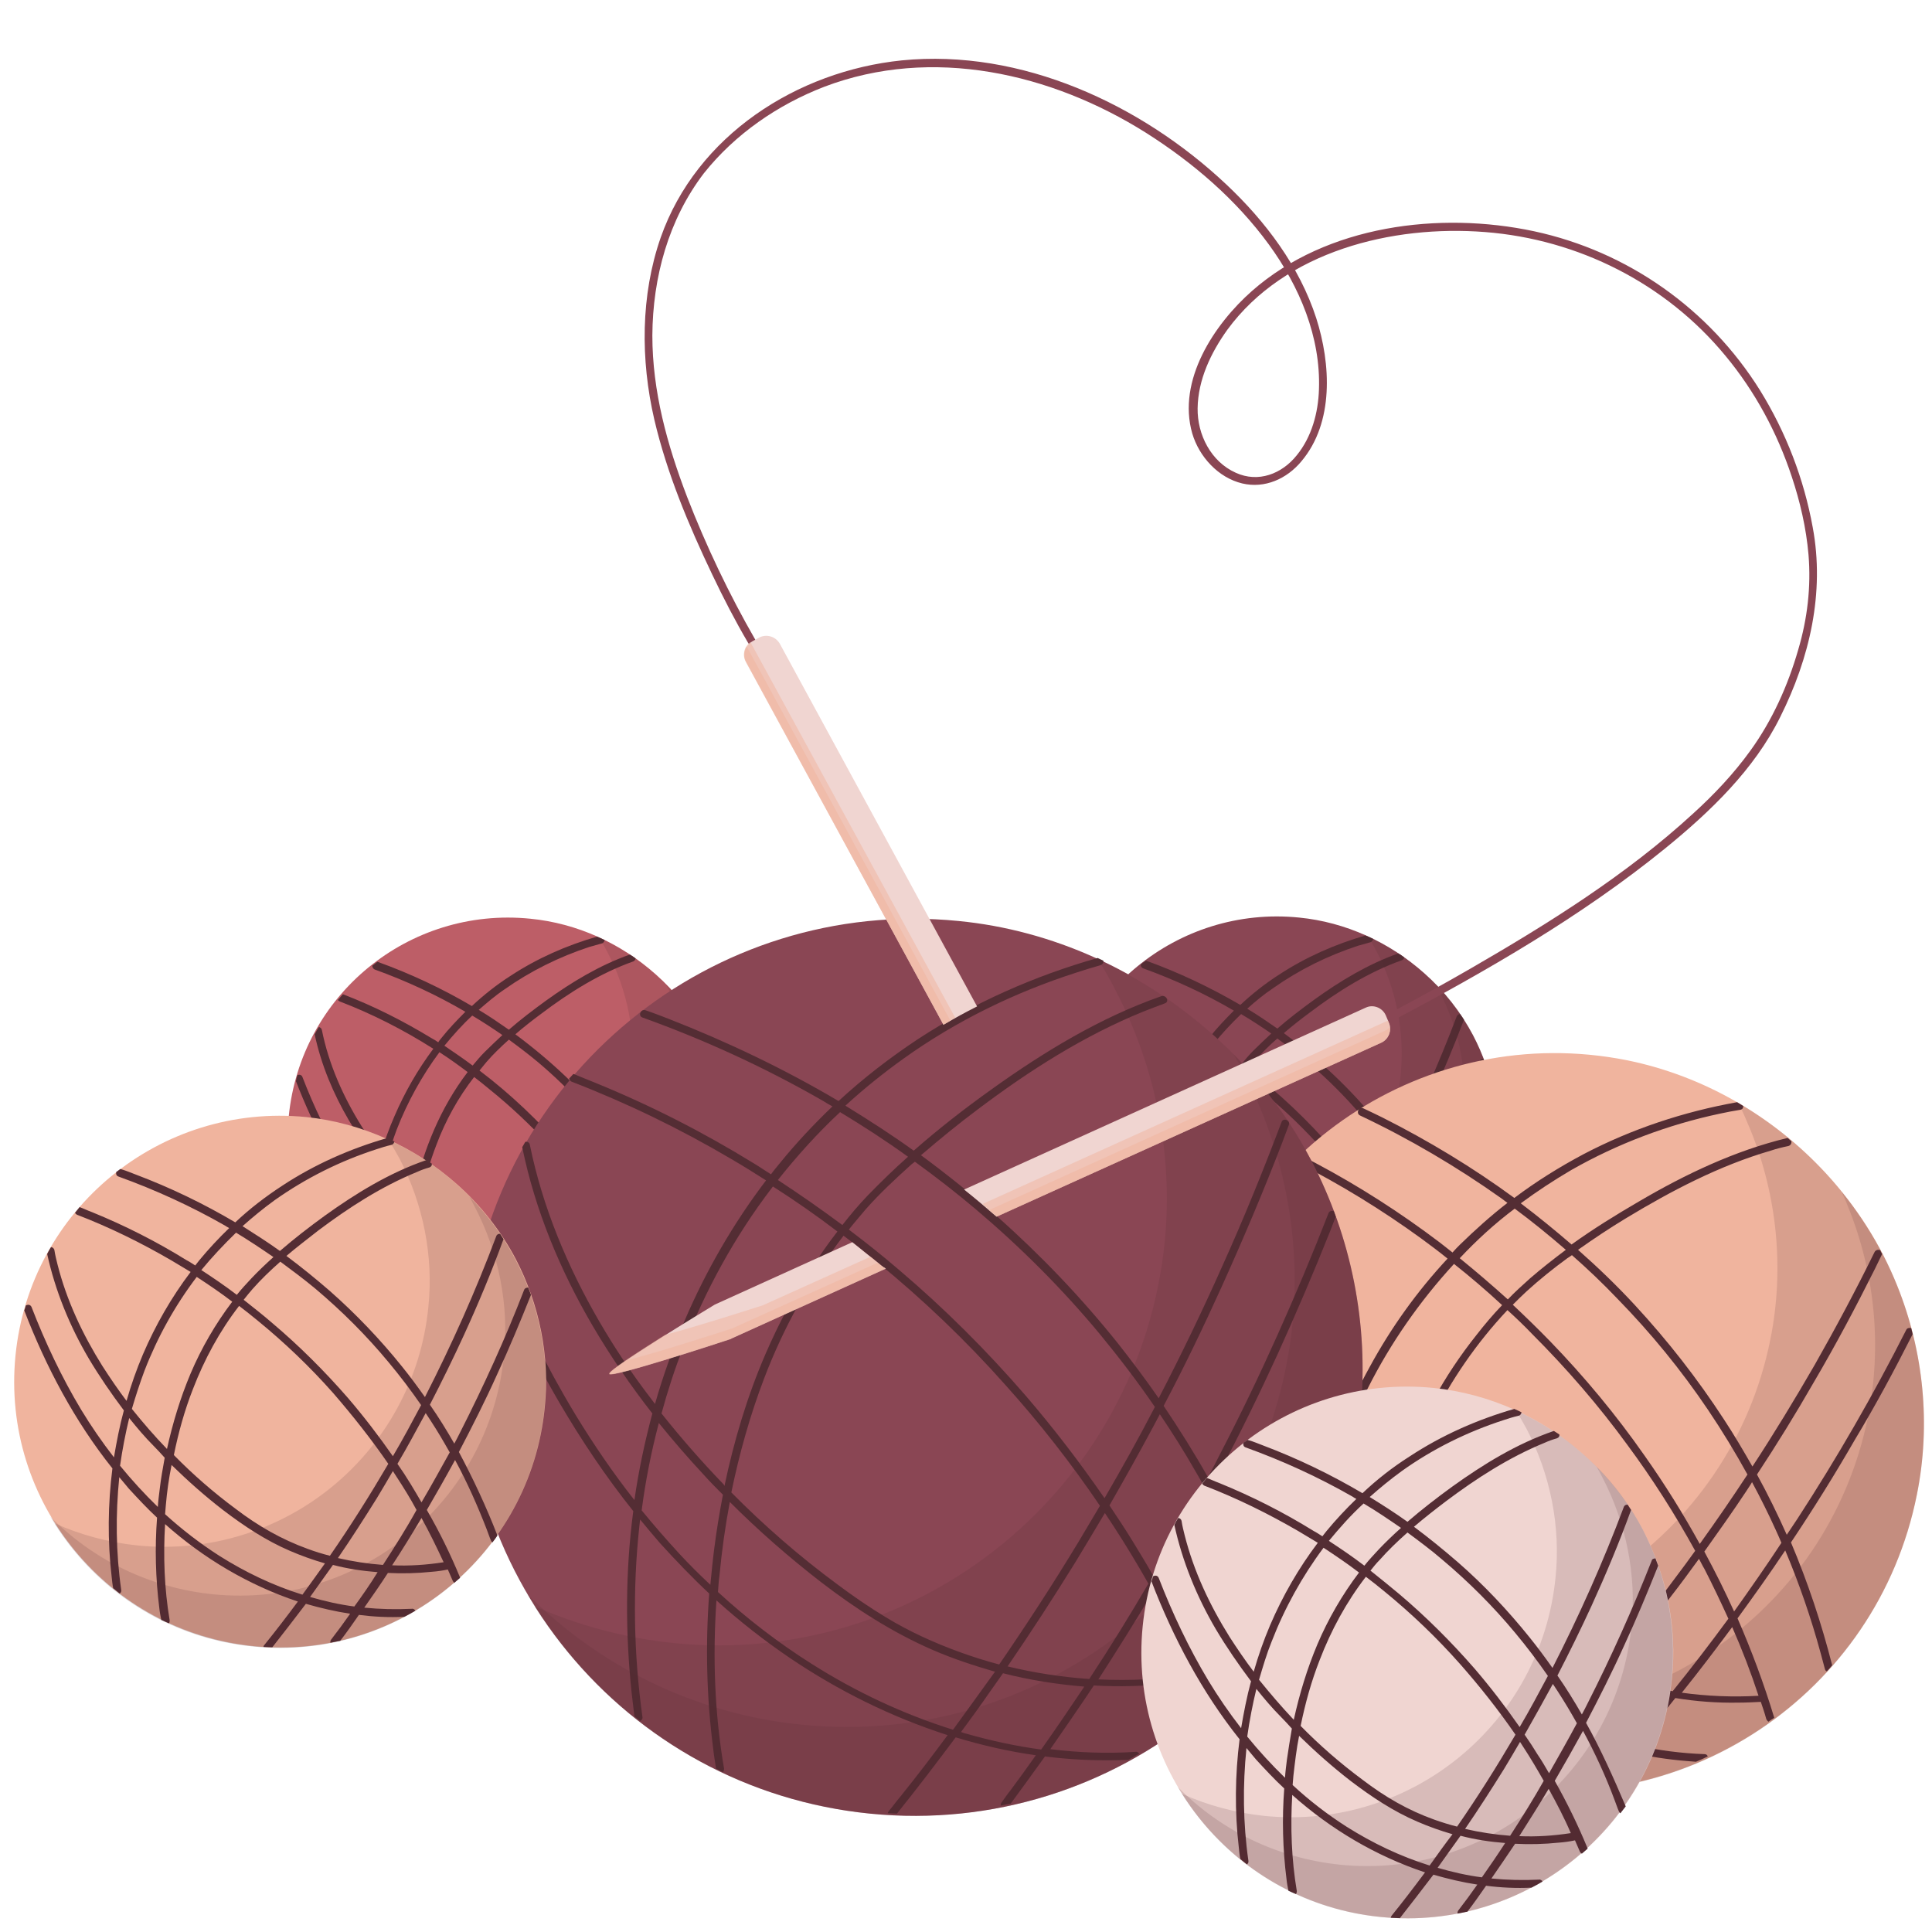 <svg xmlns="http://www.w3.org/2000/svg" xmlns:xlink="http://www.w3.org/1999/xlink" width="500" zoomAndPan="magnify" viewBox="0 0 375 375" height="500" preserveAspectRatio="xMidYMid meet" version="1.0"><path fill="#bd5e67" d="M 127.285 189.129 C 131.137 192.535 134.324 196.609 136.766 201.199 C 140.617 208.527 142.246 216.895 141.434 225.188 C 139.137 248.734 118.102 265.988 94.551 263.617 C 71 261.25 53.742 240.367 56.039 216.746 C 58.336 193.129 79.367 175.949 102.922 178.32 C 112.031 179.207 120.547 183.133 127.285 189.129 Z M 127.285 189.129 " fill-opacity="1" fill-rule="nonzero"/><path fill="#542d34" d="M 127.73 232.297 C 129.879 228.227 131.953 224.078 133.879 219.859 C 135.805 215.711 137.582 211.418 139.285 207.195 C 139.137 206.68 138.914 206.234 138.766 205.715 C 138.469 205.715 138.176 205.863 138.027 206.16 C 134.988 214.008 131.508 221.637 127.73 229.113 C 127.434 229.633 127.137 230.223 126.918 230.742 C 125.73 228.668 124.473 226.672 123.141 224.746 C 125.066 221.117 126.844 217.414 128.547 213.637 C 130.84 208.527 132.988 203.422 134.988 198.164 C 134.766 197.793 134.473 197.422 134.25 197.051 C 133.953 197.051 133.73 197.199 133.582 197.496 C 130.324 206.309 126.473 214.898 122.176 223.266 C 120.992 221.637 119.805 220.008 118.547 218.449 C 113.215 211.785 106.918 205.863 100.031 200.754 C 101.66 199.348 103.363 198.016 105.066 196.758 C 110.547 192.609 116.473 188.906 122.918 186.613 C 123.215 186.465 123.363 186.242 123.363 186.02 C 122.992 185.723 122.621 185.5 122.25 185.281 C 116.398 187.352 110.992 190.609 105.957 194.238 C 103.512 196.016 101.07 197.867 98.773 199.867 C 96.848 198.535 94.922 197.199 92.922 196.016 C 94.551 194.609 96.18 193.203 97.957 192.016 C 102.992 188.465 108.547 185.723 114.398 183.797 C 115.215 183.578 115.957 183.355 116.77 183.133 C 117.141 183.059 117.289 182.762 117.363 182.465 C 116.918 182.242 116.398 182.02 115.883 181.801 C 109.957 183.504 104.254 186.02 99.07 189.426 C 96.402 191.129 93.883 193.129 91.59 195.273 C 85.812 191.871 79.664 188.98 73.293 186.688 C 73.293 186.688 73.223 186.688 73.223 186.688 C 72.926 186.91 72.629 187.203 72.258 187.426 C 72.258 187.723 72.406 188.02 72.703 188.168 C 78.848 190.387 84.773 193.129 90.328 196.387 C 88.699 198.016 87.07 199.719 85.664 201.496 C 85.441 201.793 85.219 202.012 85.07 202.309 C 84.625 202.012 84.184 201.719 83.738 201.496 C 78.258 198.164 72.555 195.273 66.555 192.98 C 66.258 193.352 65.887 193.719 65.594 194.09 C 65.668 194.238 65.812 194.312 65.961 194.387 C 72.332 196.832 78.406 199.941 84.109 203.566 C 81.07 207.641 78.555 212.008 76.555 216.676 C 75.516 219.043 74.629 221.488 73.887 224.004 C 72.555 222.227 71.367 220.449 70.184 218.598 C 66.629 212.898 63.816 206.605 62.48 199.941 C 62.406 199.57 62.184 199.422 61.891 199.348 C 61.594 199.793 61.371 200.234 61.074 200.754 C 62.332 206.68 64.703 212.305 67.738 217.488 C 69.445 220.375 71.367 223.191 73.367 225.781 C 72.703 228.152 72.258 230.594 71.812 233.039 C 70.035 230.668 68.332 228.227 66.777 225.633 C 63.594 220.375 60.926 214.824 58.703 209.047 C 58.555 208.602 58.039 208.527 57.742 208.676 C 57.594 209.047 57.52 209.492 57.445 209.863 C 60.926 218.895 65.52 227.559 71.59 235.109 C 70.852 240.887 70.852 246.734 71.441 252.512 C 71.516 253.105 71.59 253.621 71.664 254.215 C 72.109 254.586 72.555 254.879 73 255.25 C 73.219 255.102 73.293 254.879 73.293 254.512 C 72.48 248.586 72.332 242.59 73 236.664 C 73.441 237.258 73.961 237.777 74.406 238.293 C 75.812 239.852 77.293 241.406 78.922 242.887 C 78.555 248.363 78.703 253.844 79.59 259.25 C 80.109 259.473 80.555 259.695 81.07 259.988 C 81.145 259.84 81.219 259.695 81.219 259.473 C 80.406 254.438 80.184 249.328 80.48 244.293 C 86.625 249.699 93.734 253.992 101.586 256.508 C 99.883 258.805 98.105 261.102 96.254 263.395 C 96.18 263.543 96.105 263.691 96.105 263.766 C 96.699 263.766 97.293 263.84 97.883 263.84 C 99.66 261.617 101.438 259.324 103.141 256.953 C 105.363 257.621 107.66 258.141 109.957 258.508 C 108.992 259.84 108.031 261.25 106.992 262.582 C 106.844 262.805 106.844 262.953 106.844 263.172 C 107.512 263.027 108.105 262.953 108.77 262.805 C 109.734 261.473 110.695 260.137 111.66 258.805 C 113.957 259.102 116.324 259.176 118.621 259.176 C 119.363 258.805 120.027 258.434 120.77 257.992 C 120.621 257.77 120.398 257.547 120.027 257.621 C 117.586 257.77 115.066 257.695 112.621 257.473 C 113.883 255.695 115.066 253.918 116.25 252.141 C 118.621 252.289 120.992 252.215 123.289 251.992 C 124.102 251.918 124.918 251.77 125.805 251.621 C 126.027 252.215 126.324 252.809 126.547 253.398 C 126.621 253.547 126.695 253.695 126.844 253.77 C 127.211 253.473 127.582 253.105 127.953 252.809 C 126.398 249.105 124.621 245.477 122.695 241.996 C 124.176 239.406 125.656 236.812 127.066 234.223 C 129.285 238.367 131.137 242.59 132.691 247.031 C 132.766 247.18 132.84 247.328 132.988 247.402 C 133.359 246.957 133.656 246.516 134.027 245.996 C 132.102 241.109 130.102 236.594 127.73 232.297 Z M 98.773 201.793 C 100.699 203.199 102.551 204.605 104.328 206.086 C 110.77 211.492 116.473 217.859 121.289 224.746 C 119.879 227.41 118.398 230.074 116.918 232.742 C 114.695 229.484 112.324 226.449 109.734 223.484 C 104.699 217.711 99.145 212.379 93.07 207.789 C 93.516 207.27 93.957 206.68 94.402 206.16 C 95.734 204.605 97.219 203.199 98.773 201.793 Z M 116.027 234.223 C 113.141 239.258 110.031 244.145 106.695 248.883 C 105.512 248.512 104.254 248.145 103.066 247.773 C 98.848 246.219 95.145 244.07 91.516 241.406 C 88.035 238.812 84.699 236 81.59 232.891 C 82.332 229.262 83.367 225.707 84.699 222.227 C 86.477 217.488 88.922 213.047 92.031 209.047 C 92.996 209.789 94.031 210.602 94.996 211.418 C 103.066 217.934 110.18 225.633 116.027 234.223 Z M 91.664 197.125 C 93.66 198.312 95.586 199.57 97.512 200.902 C 96.328 202.012 95.145 203.125 94.031 204.234 C 93.219 205.051 92.477 205.938 91.738 206.824 C 89.957 205.492 88.105 204.234 86.254 202.977 C 87.961 200.902 89.738 198.902 91.664 197.125 Z M 79.219 238.223 C 79.07 239.109 78.996 239.996 78.922 240.887 C 76.852 238.887 74.926 236.738 73.074 234.52 C 73.441 232 73.887 229.559 74.48 227.113 C 75.664 228.594 76.926 230.074 78.258 231.484 C 78.848 232.074 79.367 232.668 79.961 233.262 C 79.738 234.961 79.441 236.594 79.219 238.223 Z M 75 225.336 C 75.59 223.266 76.258 221.266 76.996 219.266 C 79.07 213.934 81.887 208.824 85.293 204.234 C 87.145 205.418 88.996 206.754 90.773 208.086 C 85.516 214.973 82.184 223.117 80.332 231.559 C 78.48 229.559 76.703 227.484 75 225.336 Z M 102.254 255.176 C 97.512 253.695 93.07 251.547 88.922 248.883 C 85.887 246.957 82.996 244.738 80.332 242.293 C 80.406 241.848 80.406 241.332 80.48 240.887 C 80.699 238.812 80.996 236.738 81.367 234.668 C 83.961 237.258 86.699 239.629 89.664 241.848 C 93.07 244.441 96.551 246.734 100.477 248.363 C 102.254 249.105 104.031 249.773 105.809 250.215 C 104.625 251.918 103.512 253.547 102.254 255.176 Z M 110.695 257.102 C 108.402 256.805 106.105 256.289 103.883 255.621 C 105.066 253.992 106.254 252.289 107.438 250.66 C 109.734 251.254 112.031 251.621 114.324 251.844 C 113.141 253.621 111.957 255.324 110.695 257.102 Z M 115.289 250.363 C 112.918 250.215 110.621 249.848 108.328 249.328 C 110.473 246.219 112.473 243.109 114.473 239.852 C 115.363 238.441 116.176 237.035 116.992 235.629 C 117.141 235.852 117.289 236.074 117.438 236.371 C 118.547 238.074 119.66 239.852 120.695 241.625 C 118.918 244.59 117.141 247.477 115.289 250.363 Z M 124.992 249.992 C 122.398 250.363 119.73 250.512 117.066 250.438 C 118.621 248.07 120.102 245.625 121.582 243.184 C 122.77 245.402 123.879 247.699 124.992 249.992 Z M 121.582 240.145 C 120.398 238.074 119.141 236.148 117.805 234.148 C 119.363 231.559 120.77 228.891 122.176 226.227 C 123.215 227.781 124.25 229.41 125.215 231.039 C 125.434 231.484 125.656 231.852 125.953 232.297 C 124.547 234.961 123.141 237.555 121.582 240.145 Z M 121.582 240.145 " fill-opacity="1" fill-rule="nonzero"/><path fill="#542d34" d="M 136.691 201.199 C 134.324 196.609 131.062 192.535 127.211 189.129 C 123.953 186.242 120.25 183.797 116.25 181.949 C 116.844 182.91 117.438 183.871 117.953 184.91 C 121.805 192.238 123.434 200.605 122.621 208.898 C 120.324 232.445 99.289 249.699 75.738 247.328 C 71 246.883 66.48 245.625 62.332 243.773 C 69.148 254.586 80.699 262.285 94.402 263.617 C 117.953 265.914 138.988 248.734 141.285 225.188 C 142.246 216.969 140.543 208.527 136.691 201.199 Z M 136.691 201.199 " fill-opacity="0.15" fill-rule="nonzero"/><path fill="#542d34" d="M 136.691 201.199 C 134.766 197.422 132.176 194.016 129.211 191.055 C 129.508 191.648 129.879 192.164 130.176 192.758 C 134.027 200.09 135.656 208.457 134.84 216.746 C 132.547 240.293 111.512 257.547 87.961 255.176 C 77.59 254.141 68.48 249.551 61.668 242.664 C 68.406 254.066 80.258 262.285 94.477 263.691 C 118.027 265.988 139.062 248.809 141.359 225.262 C 142.246 216.969 140.543 208.527 136.691 201.199 Z M 136.691 201.199 " fill-opacity="0.15" fill-rule="nonzero"/><path fill="#8a4654" d="M 276.449 188.906 C 280.301 192.312 283.484 196.387 285.93 200.977 C 289.781 208.309 291.41 216.676 290.598 224.969 C 288.301 248.512 267.266 265.766 243.715 263.395 C 220.16 261.027 202.906 240.07 205.273 216.527 C 207.57 192.98 228.605 175.727 252.156 178.098 C 261.191 178.984 269.711 182.91 276.449 188.906 Z M 276.449 188.906 " fill-opacity="1" fill-rule="nonzero"/><path fill="#542d34" d="M 276.895 232.074 C 279.043 228.004 281.117 223.855 283.043 219.637 C 284.969 215.488 286.746 211.195 288.449 206.973 C 288.301 206.457 288.078 206.012 287.93 205.492 C 287.633 205.492 287.336 205.641 287.188 205.938 C 284.152 213.785 280.672 221.414 276.895 228.891 C 276.598 229.41 276.301 230 276.078 230.52 C 274.895 228.445 273.637 226.449 272.301 224.523 C 274.227 220.895 276.004 217.191 277.707 213.418 C 280.004 208.309 282.152 203.199 284.152 197.941 C 283.93 197.57 283.633 197.199 283.41 196.832 C 283.117 196.832 282.895 196.977 282.746 197.273 C 279.414 206.086 275.637 214.676 271.34 223.043 C 270.156 221.414 268.969 219.785 267.711 218.23 C 262.379 211.566 256.082 205.641 249.195 200.531 C 250.824 199.125 252.527 197.793 254.23 196.535 C 259.711 192.387 265.637 188.684 272.078 186.391 C 272.449 186.242 272.523 186.02 272.523 185.797 C 272.152 185.5 271.785 185.281 271.414 185.059 C 265.562 187.129 260.156 190.387 255.121 194.016 C 252.676 195.793 250.23 197.645 247.934 199.645 C 246.012 198.312 244.086 196.977 242.086 195.793 C 243.641 194.387 245.344 192.98 247.121 191.797 C 252.156 188.242 257.711 185.5 263.562 183.578 C 264.305 183.355 265.117 183.133 265.934 182.91 C 266.305 182.836 266.453 182.539 266.523 182.242 C 266.082 182.02 265.562 181.801 265.043 181.578 C 259.117 183.281 253.418 185.797 248.23 189.203 C 245.566 190.906 243.047 192.906 240.75 195.055 C 234.898 191.648 228.828 188.758 222.457 186.465 C 222.457 186.465 222.383 186.465 222.383 186.465 C 222.086 186.688 221.719 186.98 221.422 187.203 C 221.422 187.5 221.496 187.797 221.863 187.945 C 228.012 190.168 233.938 192.906 239.492 196.164 C 237.863 197.793 236.234 199.496 234.828 201.273 C 234.605 201.57 234.383 201.793 234.234 202.086 C 233.789 201.793 233.344 201.496 232.902 201.273 C 227.422 197.941 221.719 195.055 215.719 192.758 C 215.422 193.129 215.051 193.5 214.754 193.867 C 214.828 194.016 214.977 194.09 215.125 194.164 C 221.496 196.609 227.566 199.719 233.27 203.348 C 230.234 207.418 227.715 211.789 225.715 216.453 C 224.68 218.82 223.863 221.266 223.125 223.781 C 221.793 222.004 220.531 220.227 219.422 218.379 C 215.867 212.676 213.051 206.383 211.719 199.719 C 211.645 199.348 211.422 199.199 211.125 199.125 C 210.828 199.57 210.609 200.016 210.312 200.531 C 211.57 206.457 213.941 212.082 216.977 217.266 C 218.68 220.152 220.605 222.969 222.605 225.559 C 221.938 227.93 221.496 230.371 221.051 232.816 C 219.199 230.445 217.57 228.004 216.016 225.41 C 212.828 220.152 210.164 214.602 207.941 208.824 C 207.793 208.383 207.273 208.309 206.98 208.457 C 206.832 208.824 206.758 209.27 206.609 209.641 C 210.09 218.672 214.68 227.336 220.754 234.891 C 220.016 240.664 220.016 246.516 220.605 252.289 C 220.68 252.883 220.754 253.398 220.828 253.992 C 221.273 254.363 221.719 254.66 222.16 255.027 C 222.383 254.879 222.457 254.66 222.457 254.289 C 221.645 248.363 221.496 242.367 222.16 236.445 C 222.605 237.035 223.125 237.555 223.57 238.074 C 224.977 239.629 226.457 241.184 228.086 242.664 C 227.715 248.145 227.863 253.621 228.754 259.027 C 229.199 259.25 229.715 259.473 230.234 259.77 C 230.309 259.621 230.383 259.473 230.383 259.25 C 229.566 254.215 229.344 249.105 229.641 244.07 C 235.789 249.477 242.973 253.77 250.75 256.289 C 249.047 258.582 247.27 260.879 245.418 263.172 C 245.344 263.32 245.27 263.469 245.27 263.543 C 245.863 263.543 246.453 263.617 247.047 263.617 C 248.824 261.398 250.602 259.102 252.305 256.73 C 254.527 257.398 256.824 257.918 259.117 258.285 C 258.156 259.621 257.191 261.027 256.156 262.359 C 256.008 262.582 256.008 262.73 256.008 262.953 C 256.676 262.805 257.266 262.73 257.934 262.582 C 258.898 261.25 259.859 259.914 260.824 258.582 C 263.117 258.879 265.488 258.953 267.785 258.953 C 268.523 258.582 269.266 258.211 269.934 257.77 C 269.785 257.547 269.562 257.324 269.191 257.398 C 266.746 257.547 264.23 257.473 261.785 257.25 C 263.043 255.473 264.23 253.695 265.414 251.918 C 267.785 252.066 270.156 251.992 272.449 251.77 C 273.266 251.695 274.078 251.547 274.969 251.402 C 275.191 251.992 275.488 252.586 275.711 253.18 C 275.781 253.324 275.855 253.473 276.004 253.547 C 276.375 253.25 276.746 252.883 277.117 252.586 C 275.562 248.883 273.785 245.254 271.859 241.773 C 273.34 239.184 274.82 236.594 276.227 234 C 278.449 238.148 280.301 242.367 281.855 246.809 C 281.93 246.957 282.004 247.105 282.152 247.18 C 282.523 246.734 282.82 246.293 283.188 245.773 C 281.266 240.887 279.266 236.371 276.895 232.074 Z M 247.934 201.57 C 249.859 202.977 251.637 204.383 253.488 205.863 C 259.934 211.27 265.637 217.637 270.449 224.523 C 269.043 227.188 267.562 229.855 266.082 232.52 C 263.859 229.262 261.488 226.227 258.898 223.266 C 253.859 217.488 248.305 212.156 242.234 207.566 C 242.676 207.047 243.121 206.457 243.566 205.938 C 244.898 204.383 246.379 202.902 247.934 201.57 Z M 265.266 234 C 262.305 239.035 259.266 243.922 255.934 248.66 C 254.75 248.289 253.488 247.922 252.305 247.551 C 248.082 245.996 244.379 243.848 240.75 241.184 C 237.27 238.59 233.938 235.777 230.828 232.668 C 231.566 229.039 232.605 225.484 233.863 222.004 C 235.641 217.266 238.086 212.824 241.195 208.824 C 242.234 209.566 243.195 210.379 244.16 211.195 C 252.23 217.637 259.34 225.41 265.266 234 Z M 240.898 196.832 C 242.898 198.016 244.824 199.273 246.75 200.605 C 245.566 201.719 244.379 202.828 243.27 203.938 C 242.453 204.754 241.715 205.641 240.973 206.531 C 239.195 205.195 237.344 203.938 235.492 202.68 C 237.121 200.68 238.973 198.68 240.898 196.832 Z M 228.383 238 C 228.234 238.887 228.16 239.777 228.086 240.664 C 226.012 238.664 224.086 236.52 222.234 234.297 C 222.605 231.777 223.051 229.336 223.645 226.891 C 224.828 228.371 226.16 229.855 227.422 231.262 C 228.012 231.852 228.531 232.445 229.125 233.039 C 228.902 234.668 228.605 236.371 228.383 238 Z M 224.16 225.113 C 224.754 223.043 225.422 221.043 226.16 219.043 C 228.234 213.711 231.051 208.602 234.457 204.012 C 236.309 205.195 238.16 206.531 239.938 207.863 C 234.68 214.75 231.344 222.895 229.492 231.336 C 227.715 229.336 225.863 227.262 224.16 225.113 Z M 251.492 254.953 C 246.75 253.473 242.309 251.328 238.16 248.66 C 235.121 246.734 232.234 244.516 229.566 242.07 C 229.566 241.625 229.641 241.109 229.715 240.664 C 229.938 238.59 230.234 236.52 230.605 234.445 C 233.195 237.035 235.938 239.406 238.898 241.625 C 242.234 244.219 245.863 246.516 249.715 248.145 C 251.492 248.883 253.27 249.551 255.047 249.992 C 253.859 251.695 252.676 253.324 251.492 254.953 Z M 259.859 256.879 C 257.562 256.582 255.27 256.066 253.047 255.398 C 254.23 253.77 255.414 252.066 256.602 250.438 C 258.898 251.031 261.191 251.402 263.488 251.621 C 262.305 253.398 261.117 255.102 259.859 256.879 Z M 264.453 250.141 C 262.082 249.992 259.785 249.625 257.488 249.105 C 259.637 245.996 261.637 242.887 263.637 239.629 C 264.527 238.223 265.34 236.812 266.156 235.406 C 266.305 235.629 266.453 235.852 266.598 236.148 C 267.711 237.852 268.82 239.629 269.859 241.406 C 268.156 244.367 266.305 247.254 264.453 250.141 Z M 274.152 249.773 C 271.562 250.141 268.895 250.289 266.23 250.215 C 267.785 247.848 269.266 245.402 270.746 242.961 C 271.934 245.18 273.117 247.477 274.152 249.773 Z M 270.82 239.926 C 269.637 237.852 268.375 235.926 267.117 233.926 C 268.598 231.336 270.082 228.668 271.488 226.004 C 272.523 227.559 273.562 229.188 274.449 230.816 C 274.672 231.262 274.895 231.633 275.191 232.074 C 273.785 234.742 272.301 237.332 270.82 239.926 Z M 270.82 239.926 " fill-opacity="1" fill-rule="nonzero"/><path fill="#542d34" d="M 285.93 200.977 C 283.559 196.387 280.301 192.312 276.449 188.906 C 273.191 186.02 269.488 183.578 265.488 181.727 C 266.082 182.688 266.672 183.648 267.191 184.688 C 271.043 192.016 272.672 200.383 271.859 208.676 C 269.562 232.223 248.527 249.477 224.977 247.105 C 220.234 246.66 215.719 245.402 211.57 243.551 C 218.383 254.363 229.938 262.062 243.641 263.395 C 267.191 265.691 288.227 248.512 290.523 224.969 C 291.41 216.676 289.707 208.309 285.93 200.977 Z M 285.93 200.977 " fill-opacity="0.15" fill-rule="nonzero"/><path fill="#542d34" d="M 285.93 200.977 C 284.004 197.199 281.41 193.793 278.449 190.832 C 278.746 191.426 279.117 191.941 279.414 192.535 C 283.262 199.867 284.895 208.234 284.078 216.527 C 281.781 240.07 260.75 257.324 237.195 254.953 C 226.828 253.918 217.719 249.328 210.902 242.441 C 217.57 253.844 229.492 262.062 243.715 263.469 C 267.266 265.766 288.301 248.586 290.598 225.039 C 291.41 216.676 289.707 208.309 285.93 200.977 Z M 285.93 200.977 " fill-opacity="0.15" fill-rule="nonzero"/><path fill="#f0b49e" d="M 354.512 227.855 C 360.289 234.148 365.027 241.48 368.215 249.477 C 373.398 262.285 374.805 276.5 372.066 290.125 C 364.289 328.926 326.59 354.102 287.781 346.324 C 248.973 338.551 223.789 300.863 231.492 262.062 C 239.27 223.266 276.969 198.09 315.777 205.789 C 330.738 208.824 344.293 216.746 354.512 227.855 Z M 354.512 227.855 " fill-opacity="1" fill-rule="nonzero"/><path fill="#542d34" d="M 371.25 258.953 C 371.176 258.582 371.027 258.141 370.953 257.77 C 370.582 257.695 370.141 257.77 369.992 258.141 C 363.621 270.727 356.586 282.945 348.883 294.789 C 348.219 295.828 347.477 296.863 346.809 297.898 C 345.031 293.902 343.105 289.977 341.031 286.203 C 344.883 280.352 348.586 274.355 352.066 268.281 C 356.289 261.102 360.215 253.695 363.918 246.293 C 364.363 245.402 364.809 244.441 365.25 243.551 C 365.25 243.477 365.324 243.477 365.324 243.402 C 365.176 243.184 365.027 242.887 364.957 242.664 C 364.586 242.516 364.066 242.59 363.844 243.035 C 360.215 250.438 356.289 257.77 352.215 264.949 C 348.363 271.613 344.367 278.203 340.145 284.645 C 338.367 281.535 336.59 278.5 334.59 275.465 C 329.48 267.617 323.703 260.211 317.332 253.324 C 313.852 249.551 310.148 245.996 306.297 242.59 C 309.332 240.441 312.445 238.367 315.629 236.445 C 324.441 231.113 333.773 226.227 343.699 223.34 C 344.809 222.969 345.996 222.672 347.105 222.449 C 347.625 222.301 347.773 221.855 347.699 221.488 C 347.477 221.34 347.254 221.117 347.031 220.895 C 346.957 220.895 346.883 220.895 346.883 220.895 C 336.738 223.34 327.109 227.93 318.148 233.188 C 313.703 235.777 309.258 238.516 305.039 241.555 C 301.852 238.812 298.594 236.148 295.262 233.629 C 295.262 233.629 295.188 233.555 295.188 233.555 C 298.297 231.262 301.559 229.113 304.965 227.113 C 313.926 222.004 323.703 218.305 333.848 216.156 C 335.184 215.859 336.441 215.637 337.773 215.414 C 338.219 215.34 338.367 215.047 338.367 214.676 C 337.996 214.453 337.551 214.156 337.18 213.934 C 326.812 215.785 316.738 219.117 307.406 224.004 C 302.668 226.523 298.148 229.336 293.93 232.52 C 285.855 226.598 277.266 221.414 268.305 216.895 C 267.117 216.305 265.859 215.711 264.602 215.117 C 263.711 214.676 263.117 216.156 264.008 216.527 C 273.562 221.043 282.746 226.449 291.41 232.594 C 291.781 232.891 292.227 233.188 292.594 233.48 C 289.336 236 286.301 238.738 283.336 241.625 C 282.895 242.07 282.375 242.59 281.93 243.109 C 281.117 242.441 280.301 241.848 279.484 241.184 C 271.859 235.406 263.785 230.223 255.414 225.781 C 254.379 225.262 253.344 224.672 252.305 224.152 C 252.305 224.152 252.305 224.152 252.23 224.152 C 251.934 224.449 251.637 224.746 251.344 225.039 C 251.344 225.262 251.492 225.484 251.785 225.633 C 260.23 229.93 268.305 234.891 275.93 240.441 C 277.633 241.699 279.34 242.961 280.969 244.293 C 275.043 250.66 270.008 257.695 265.859 265.32 C 263.637 269.32 261.711 273.539 260.008 277.762 C 257.934 274.504 256.082 271.098 254.305 267.617 C 249.715 258.434 246.305 248.66 244.75 238.516 C 244.602 237.258 244.379 236 244.305 234.742 C 244.23 234.297 243.938 234.074 243.566 234.148 C 243.27 234.52 243.047 234.891 242.824 235.258 C 243.938 245.551 247.047 255.621 251.344 265.023 C 253.637 270.059 256.379 274.871 259.266 279.539 C 257.637 283.832 256.305 288.199 255.195 292.645 C 252.379 288.199 249.859 283.609 247.566 278.945 C 243.492 270.578 240.234 261.914 237.641 253.031 C 237.27 251.918 236.973 250.809 236.68 249.699 C 236.457 248.957 235.492 248.957 235.195 249.402 C 235.195 249.477 235.121 249.477 235.121 249.551 C 235.121 249.625 235.121 249.773 235.121 249.918 C 237.641 258.953 240.75 267.914 244.676 276.5 C 247.566 282.797 250.898 288.941 254.676 294.789 C 252.453 304.344 251.418 314.191 251.566 323.965 C 251.566 325.074 251.637 326.184 251.637 327.297 C 252.008 327.668 252.379 327.961 252.676 328.332 C 252.973 328.184 253.195 327.961 253.121 327.52 C 252.75 317.375 253.562 307.156 255.637 297.16 C 255.711 296.938 255.711 296.715 255.785 296.492 C 256.75 297.898 257.711 299.309 258.676 300.641 C 260.75 303.527 263.043 306.266 265.34 309.008 C 263.934 317.078 263.266 325.371 263.562 333.516 C 263.562 334.625 263.637 335.738 263.711 336.773 C 264.156 337.07 264.527 337.293 264.969 337.516 C 265.117 337.367 265.266 337.145 265.266 336.848 C 264.672 328.035 265.191 319.078 266.672 310.34 C 270.082 314.043 273.711 317.523 277.633 320.707 C 284.746 326.555 292.594 331.441 300.965 335.145 C 298.297 338.105 295.484 341.066 292.742 343.957 C 292.004 344.695 291.336 345.438 290.598 346.176 C 290.449 346.324 290.375 346.473 290.375 346.621 C 290.965 346.695 291.484 346.77 292.004 346.844 C 295.559 343.215 299.039 339.512 302.445 335.738 C 306.371 337.367 310.445 338.699 314.594 339.734 C 312.594 342.031 310.52 344.324 308.445 346.621 C 308.297 346.77 308.223 346.992 308.297 347.141 C 308.965 347.066 309.629 346.992 310.223 346.918 C 312.297 344.695 314.297 342.402 316.297 340.105 C 319.926 340.922 323.629 341.512 327.332 341.809 C 327.922 341.883 328.516 341.883 329.184 341.957 C 329.922 341.66 330.738 341.289 331.48 340.922 C 331.406 340.699 331.184 340.477 330.887 340.477 C 326.367 340.328 321.926 339.734 317.555 338.773 C 320.148 335.738 322.738 332.699 325.184 329.59 C 329.258 330.258 333.332 330.555 337.402 330.48 C 338.887 330.48 340.293 330.406 341.773 330.332 C 342.145 331.441 342.516 332.48 342.809 333.59 C 342.883 333.812 343.031 334.035 343.254 334.184 C 343.625 333.887 343.996 333.664 344.367 333.441 C 344.367 333.441 344.367 333.441 344.367 333.367 C 342.367 326.777 339.996 320.41 337.254 314.117 C 340.441 309.746 343.551 305.379 346.512 300.938 C 349.254 307.453 351.551 314.117 353.402 320.93 C 353.699 321.965 353.918 322.926 354.215 323.965 C 354.289 324.188 354.363 324.336 354.586 324.406 C 354.957 324.039 355.328 323.594 355.625 323.223 C 353.551 315.078 350.883 307.082 347.625 299.383 C 351.992 292.867 356.141 286.203 360.066 279.391 C 363.992 272.875 367.695 265.988 371.25 258.953 Z M 305.113 243.625 C 308.148 246.293 311.109 249.105 313.926 252.066 C 320.441 258.73 326.367 265.988 331.551 273.688 C 334.293 277.762 336.812 281.906 339.18 286.203 C 336.219 290.719 333.109 295.234 329.922 299.676 C 326.664 293.754 323.109 288.051 319.184 282.5 C 313.703 274.652 307.555 267.246 300.891 260.359 C 298.52 257.918 296.078 255.547 293.633 253.25 C 294.52 252.363 295.41 251.477 296.297 250.66 C 298.816 248.363 301.484 246.219 304.223 244.219 C 304.594 243.996 304.891 243.773 305.113 243.625 Z M 329.035 301.012 C 327.777 302.789 326.441 304.562 325.109 306.34 C 320.516 312.562 315.629 318.559 310.668 324.48 C 308.965 323.816 307.336 323.148 305.703 322.41 C 301.559 320.484 297.484 318.188 293.781 315.449 C 291.336 313.672 288.965 311.746 286.746 309.672 C 281.043 304.562 275.781 298.938 270.895 293.012 C 272.746 287.09 274.969 281.316 277.707 275.836 C 281.559 267.988 286.598 260.656 292.594 254.289 C 294.227 255.77 295.855 257.324 297.41 258.953 C 304.074 265.617 310.297 272.801 315.852 280.426 C 320.738 287.016 325.109 293.902 329.035 301.012 Z M 294.004 234.594 C 297.41 237.109 300.668 239.777 303.926 242.59 C 301.559 244.367 299.188 246.219 296.965 248.145 C 295.484 249.477 294.004 250.809 292.668 252.215 C 289.633 249.477 286.523 246.809 283.336 244.219 C 286.598 240.738 290.152 237.48 294.004 234.594 Z M 265.562 269.32 C 269.934 260.656 275.562 252.586 282.152 245.402 C 282.152 245.402 282.227 245.328 282.227 245.328 C 285.41 247.848 288.523 250.512 291.559 253.324 C 289.781 255.176 288.152 257.102 286.598 259.102 C 283.41 263.102 280.598 267.32 278.152 271.836 C 274.746 278.129 271.934 284.793 269.785 291.68 C 266.672 287.758 263.711 283.684 261.043 279.465 C 262.379 275.984 263.859 272.578 265.562 269.32 Z M 266.969 302.047 C 266.598 303.75 266.23 305.453 265.859 307.23 C 264.527 305.75 263.266 304.195 262.082 302.641 C 260.082 300.047 258.156 297.383 256.379 294.57 C 257.414 290.051 258.75 285.609 260.379 281.316 C 262.453 284.5 264.672 287.609 266.969 290.645 C 267.711 291.605 268.449 292.57 269.266 293.531 C 268.375 296.27 267.637 299.16 266.969 302.047 Z M 302.223 334.184 C 294.742 331 287.781 326.777 281.336 321.891 C 276.227 317.965 271.488 313.523 267.191 308.711 C 267.34 307.895 267.488 307.082 267.637 306.266 C 268.375 302.492 269.34 298.641 270.375 294.938 C 274.598 300.047 279.191 304.934 284.004 309.453 C 289.336 314.414 295.039 318.781 301.484 322.188 C 304.074 323.594 306.816 324.777 309.555 325.816 C 307.188 328.629 304.742 331.367 302.223 334.184 Z M 316 338.699 C 312.223 337.809 308.52 336.625 304.891 335.219 C 304.52 335.07 304.148 334.922 303.777 334.773 C 305.41 332.922 307.039 331.07 308.668 329.223 C 309.48 328.258 310.371 327.297 311.184 326.258 C 315.258 327.738 319.406 328.852 323.629 329.59 C 321.109 332.699 318.516 335.738 316 338.699 Z M 324.664 328.258 C 320.441 327.52 316.223 326.48 312.148 325.074 C 316.371 320.113 320.441 315.004 324.367 309.82 C 326.219 307.453 327.996 305.008 329.773 302.566 C 330.145 303.23 330.441 303.898 330.812 304.492 C 332.441 307.676 333.996 310.934 335.477 314.191 C 331.996 318.93 328.367 323.668 324.664 328.258 Z M 341.328 329.148 C 336.367 329.441 331.332 329.223 326.441 328.555 C 329.773 324.406 333.035 320.113 336.219 315.82 C 338.145 320.188 339.848 324.629 341.328 329.148 Z M 336.59 312.785 C 335.699 310.859 334.812 308.934 333.848 307.008 C 332.887 305.082 331.848 303.082 330.812 301.16 C 333.551 297.309 336.293 293.457 338.887 289.535 C 339.254 288.941 339.699 288.348 340.07 287.684 C 341.699 290.719 343.254 293.828 344.66 296.938 C 345.031 297.754 345.402 298.566 345.773 299.457 C 342.809 303.973 339.699 308.414 336.59 312.785 Z M 336.59 312.785 " fill-opacity="1" fill-rule="nonzero"/><path fill="#542d34" d="M 368.215 249.477 C 364.957 241.48 360.289 234.148 354.512 227.855 C 349.551 222.449 343.773 217.785 337.402 214.082 C 338.293 215.785 339.031 217.562 339.773 219.34 C 344.957 232.148 346.367 246.367 343.625 259.988 C 335.848 298.789 298.148 323.965 259.34 316.188 C 251.492 314.633 244.23 311.82 237.715 308.117 C 247.27 327.223 265.266 341.883 287.781 346.398 C 326.59 354.176 364.363 328.926 372.066 290.125 C 374.805 276.574 373.398 262.359 368.215 249.477 Z M 368.215 249.477 " fill-opacity="0.15" fill-rule="nonzero"/><path fill="#542d34" d="M 368.215 249.477 C 365.547 242.887 361.918 236.812 357.477 231.336 C 357.918 232.297 358.363 233.332 358.734 234.297 C 363.918 247.105 365.324 261.324 362.586 274.945 C 354.809 313.746 317.109 338.922 278.301 331.219 C 261.266 327.812 246.824 318.633 236.68 306.047 C 245.938 326.109 264.379 341.66 287.781 346.324 C 326.59 354.102 364.363 328.852 372.066 290.051 C 374.805 276.574 373.398 262.359 368.215 249.477 Z M 368.215 249.477 " fill-opacity="0.15" fill-rule="nonzero"/><path fill="#8a4654" d="M 235.344 200.754 C 243.121 207.715 249.641 216.008 254.527 225.262 C 262.305 240.145 265.711 257.176 264.082 273.91 C 259.34 321.816 216.754 356.766 168.91 352.027 C 121.066 347.289 86.109 304.637 90.848 256.805 C 95.586 208.973 138.176 174.023 186.02 178.762 C 204.387 180.539 221.719 188.539 235.344 200.754 Z M 235.344 200.754 " fill-opacity="1" fill-rule="nonzero"/><path fill="#542d34" d="M 235.344 288.348 C 235.789 287.535 236.234 286.645 236.68 285.832 C 240.676 278.277 244.453 270.578 248.008 262.805 C 251.566 254.953 254.973 247.031 258.156 239.035 C 258.527 238.074 258.898 237.109 259.266 236.148 C 259.117 235.777 259.043 235.48 258.898 235.109 C 258.527 234.961 258.008 235.035 257.859 235.48 C 254.75 243.477 251.418 251.402 247.934 259.176 C 244.453 266.949 240.75 274.652 236.824 282.203 C 236.086 283.684 235.27 285.238 234.457 286.719 C 231.789 281.98 228.902 277.391 225.863 272.875 C 229.863 265.32 233.566 257.621 237.121 249.773 C 241.27 240.59 245.195 231.336 248.824 221.93 C 249.27 220.746 249.715 219.562 250.156 218.379 C 250.527 217.414 249.047 216.895 248.75 217.785 C 245.195 227.188 241.418 236.52 237.27 245.699 C 233.418 254.363 229.273 262.953 224.902 271.395 C 222.383 267.766 219.719 264.211 216.977 260.73 C 209.867 251.844 202.016 243.625 193.5 236.074 C 188.758 231.926 183.797 227.93 178.762 224.227 C 182.391 221.117 186.094 218.082 189.871 215.266 C 199.793 207.789 210.461 200.977 222.012 196.312 C 223.348 195.793 224.68 195.273 226.086 194.758 C 227.051 194.461 226.383 193.055 225.422 193.352 C 213.57 197.496 202.609 204.16 192.387 211.492 C 187.203 215.191 182.168 219.117 177.352 223.34 C 173.133 220.301 168.762 217.488 164.316 214.75 C 164.242 214.676 164.172 214.676 164.098 214.602 C 167.652 211.344 171.43 208.309 175.355 205.492 C 185.574 198.164 196.98 192.609 208.977 188.758 C 210.535 188.242 212.016 187.797 213.57 187.352 C 214.016 187.203 214.238 186.836 214.164 186.465 C 213.793 186.316 213.422 186.094 213.051 185.945 C 200.758 189.426 188.906 194.684 178.242 201.645 C 172.762 205.27 167.578 209.27 162.762 213.711 C 152.246 207.492 141.211 202.234 129.879 197.793 C 128.324 197.199 126.844 196.609 125.285 196.09 C 124.324 195.793 123.805 197.199 124.695 197.496 C 136.84 201.863 148.617 207.27 159.801 213.711 C 160.395 214.082 160.984 214.453 161.578 214.75 C 157.949 218.23 154.543 221.855 151.355 225.781 C 150.766 226.523 150.172 227.188 149.652 227.93 C 148.543 227.262 147.508 226.523 146.395 225.855 C 136.543 219.785 126.25 214.527 115.512 210.156 C 114.176 209.641 112.844 209.047 111.512 208.527 C 111.438 208.527 111.363 208.457 111.289 208.457 C 110.992 208.75 110.77 209.047 110.473 209.344 C 110.547 209.566 110.621 209.789 110.918 209.938 C 121.656 214.082 132.027 219.117 141.949 224.969 C 144.246 226.301 146.469 227.707 148.691 229.113 C 142.32 237.48 136.988 246.734 132.84 256.438 C 130.621 261.691 128.695 267.023 127.137 272.504 C 124.102 268.578 121.289 264.582 118.695 260.434 C 112.18 249.992 106.918 238.664 103.883 226.742 C 103.512 225.262 103.141 223.707 102.848 222.227 C 102.773 221.711 102.328 221.562 101.957 221.637 C 101.734 222.004 101.586 222.301 101.363 222.672 C 103.883 234.965 108.77 246.66 115.066 257.398 C 118.547 263.32 122.398 268.949 126.621 274.355 C 125.141 279.906 123.953 285.461 123.141 291.164 C 118.992 285.906 115.215 280.352 111.734 274.652 C 105.957 265.098 100.996 255.027 96.848 244.664 C 96.328 243.402 95.809 242.145 95.367 240.887 C 94.996 239.996 93.59 240.59 93.957 241.555 C 98.031 252.141 102.848 262.434 108.547 272.207 C 112.844 279.539 117.586 286.645 122.918 293.309 C 121.363 305.082 121.363 317.004 122.621 328.777 C 122.77 330.258 122.992 331.738 123.141 333.145 C 123.508 333.441 123.879 333.738 124.25 334.035 C 124.547 333.887 124.77 333.664 124.695 333.219 C 122.992 321.004 122.77 308.488 124.102 296.199 C 124.176 295.754 124.176 295.309 124.25 294.938 C 125.508 296.492 126.844 298.047 128.176 299.602 C 131.211 302.934 134.324 306.191 137.656 309.305 C 136.914 319.227 137.137 329.297 138.395 339.145 C 138.543 340.551 138.766 341.883 138.988 343.289 C 139.434 343.512 139.879 343.734 140.32 343.957 C 140.469 343.809 140.543 343.586 140.543 343.289 C 138.691 332.555 138.32 321.52 139.062 310.637 C 143.582 314.707 148.395 318.484 153.43 321.891 C 162.762 328.184 172.91 333.219 183.648 336.699 C 183.723 336.699 183.797 336.773 183.945 336.773 C 180.98 340.773 177.945 344.77 174.836 348.621 C 174.02 349.582 173.281 350.621 172.465 351.582 C 172.391 351.73 172.316 351.879 172.316 351.953 C 172.91 351.953 173.504 352.027 174.094 352.027 C 178.02 347.141 181.797 342.18 185.5 337.219 C 190.609 338.773 195.797 339.957 201.055 340.699 C 199.5 342.918 197.867 345.141 196.238 347.363 C 195.574 348.176 194.98 349.066 194.387 349.879 C 194.238 350.102 194.238 350.324 194.238 350.473 C 194.906 350.324 195.5 350.176 196.164 350.102 C 198.387 347.066 200.609 344.031 202.832 340.922 C 207.348 341.512 211.941 341.734 216.531 341.66 C 217.348 341.66 218.16 341.586 218.977 341.586 C 219.719 341.215 220.383 340.773 221.125 340.402 C 220.977 340.18 220.754 339.957 220.383 340.031 C 214.828 340.402 209.348 340.18 203.867 339.512 C 206.09 336.328 208.312 333.07 210.535 329.812 C 211.125 328.926 211.719 328.035 212.312 327.148 C 217.199 327.445 222.086 327.297 226.977 326.777 C 228.828 326.555 230.754 326.332 232.605 326.035 C 232.605 326.109 232.68 326.184 232.68 326.184 C 233.27 327.445 233.789 328.777 234.383 330.035 C 234.457 330.332 234.68 330.406 234.898 330.48 C 235.195 330.184 235.492 329.961 235.789 329.664 C 235.789 329.59 235.789 329.516 235.715 329.367 C 232.531 321.668 228.828 314.266 224.754 307.008 C 228.16 301.23 231.418 295.457 234.531 289.605 C 238.676 297.309 242.379 305.23 245.418 313.375 C 245.863 314.559 246.305 315.746 246.676 316.93 C 246.75 317.152 246.824 317.227 246.973 317.301 C 247.27 316.855 247.641 316.41 247.934 315.969 C 244.527 306.711 240.309 297.383 235.344 288.348 Z M 177.574 225.484 C 181.648 228.445 185.574 231.484 189.426 234.742 C 198.09 242.07 206.164 250.141 213.422 258.879 C 217.199 263.469 220.828 268.207 224.16 273.094 C 221.051 279.094 217.793 284.941 214.387 290.793 C 209.645 283.906 204.535 277.242 199.129 270.949 C 191.574 262.211 183.352 253.992 174.539 246.516 C 171.355 243.773 168.094 241.184 164.762 238.664 C 165.801 237.332 166.91 236.074 168.02 234.742 C 170.762 231.633 173.797 228.816 176.836 226.078 C 177.059 225.855 177.352 225.707 177.574 225.484 Z M 213.496 292.273 C 212.09 294.641 210.684 297.012 209.273 299.383 C 204.387 307.453 199.277 315.301 193.945 323.074 C 191.426 322.41 188.832 321.594 186.391 320.707 C 181.277 318.855 176.391 316.633 171.797 313.82 C 168.613 311.895 165.504 309.746 162.539 307.527 C 155.207 302.121 148.32 296.125 141.953 289.68 C 143.508 282.129 145.582 274.723 148.32 267.543 C 152.098 257.621 157.281 248.289 163.727 239.852 C 165.949 241.48 168.094 243.254 170.242 244.957 C 179.133 252.215 187.5 260.211 195.129 268.801 C 201.793 276.207 207.941 284.055 213.496 292.273 Z M 163.059 215.859 C 167.578 218.598 171.945 221.414 176.242 224.523 C 173.574 226.891 170.984 229.41 168.465 232 C 166.688 233.852 165.059 235.777 163.504 237.777 C 159.43 234.742 155.281 231.852 150.988 229.039 C 154.691 224.375 158.691 219.934 163.059 215.859 Z M 138.617 300.715 C 138.32 303.008 138.102 305.305 137.879 307.602 C 135.805 305.676 133.805 303.676 131.879 301.602 C 129.359 298.863 126.918 296.051 124.547 293.16 C 125.285 287.461 126.398 281.832 127.879 276.207 C 130.695 279.684 133.582 283.016 136.617 286.277 C 137.805 287.609 139.062 288.867 140.32 290.125 C 139.656 293.605 139.062 297.16 138.617 300.715 Z M 140.395 288.051 C 136.176 283.684 132.176 279.094 128.398 274.355 C 129.582 269.984 130.988 265.691 132.621 261.469 C 136.914 250.438 142.617 239.996 149.801 230.594 C 149.875 230.52 149.949 230.371 150.023 230.297 C 154.32 233.039 158.469 235.926 162.539 239.035 C 160.762 241.332 159.059 243.773 157.504 246.145 C 154.023 251.402 151.137 256.953 148.617 262.73 C 145.062 270.949 142.469 279.613 140.617 288.422 C 140.543 288.199 140.469 288.125 140.395 288.051 Z M 184.98 335.738 C 175.281 332.699 166.023 328.332 157.504 322.926 C 151.062 318.855 144.988 314.191 139.359 309.008 C 139.434 307.895 139.508 306.785 139.656 305.75 C 140.102 301.012 140.766 296.27 141.656 291.531 C 147.211 297.086 153.133 302.27 159.355 307.082 C 166.098 312.266 173.207 316.855 181.055 320.262 C 184.98 321.965 189.055 323.297 193.129 324.48 C 193.055 324.555 192.98 324.703 192.906 324.777 C 190.312 328.406 187.648 332.035 184.98 335.738 Z M 202.09 339.586 C 197.203 338.922 192.387 337.883 187.723 336.551 C 187.352 336.477 186.906 336.328 186.539 336.18 C 188.391 333.664 190.242 331.145 192.02 328.555 C 192.906 327.297 193.797 326.039 194.684 324.777 C 199.867 326.109 205.129 326.926 210.461 327.371 C 207.719 331.441 204.98 335.516 202.09 339.586 Z M 211.422 325.891 C 206.09 325.52 200.758 324.703 195.574 323.445 C 200.09 316.855 204.461 310.117 208.684 303.305 C 210.609 300.121 212.535 296.938 214.457 293.68 C 215.051 294.57 215.57 295.383 216.164 296.27 C 218.531 299.898 220.754 303.602 222.902 307.379 C 219.273 313.598 215.422 319.816 211.422 325.891 Z M 231.863 324.926 C 225.715 325.965 219.422 326.258 213.199 325.965 C 216.828 320.336 220.383 314.707 223.789 308.934 C 226.68 314.191 229.344 319.445 231.863 324.926 Z M 224.457 304.859 C 224.234 305.23 224.012 305.527 223.863 305.898 C 222.531 303.527 221.125 301.23 219.719 298.938 C 218.309 296.641 216.828 294.422 215.348 292.199 C 218.234 287.164 221.051 282.129 223.789 277.02 C 224.234 276.207 224.68 275.316 225.125 274.504 C 227.566 278.129 229.863 281.758 232.012 285.535 C 232.605 286.496 233.121 287.461 233.641 288.422 C 230.68 293.902 227.641 299.383 224.457 304.859 Z M 224.457 304.859 " fill-opacity="1" fill-rule="nonzero"/><path fill="#542d34" d="M 254.527 225.262 C 249.715 216.008 243.121 207.641 235.344 200.754 C 228.68 194.832 221.125 189.871 213.051 186.168 C 214.312 188.094 215.496 190.168 216.531 192.238 C 224.309 207.121 227.715 224.152 226.086 240.887 C 221.348 288.719 178.762 323.668 130.914 318.93 C 121.289 317.965 112.105 315.449 103.734 311.746 C 117.586 333.738 141.062 349.285 168.91 352.027 C 216.754 356.766 259.34 321.816 264.082 273.984 C 265.711 257.176 262.305 240.145 254.527 225.262 Z M 254.527 225.262 " fill-opacity="0.15" fill-rule="nonzero"/><path fill="#542d34" d="M 254.527 225.262 C 250.527 217.637 245.418 210.676 239.418 204.605 C 240.086 205.715 240.75 206.898 241.344 208.086 C 249.121 222.969 252.527 239.996 250.898 256.73 C 246.156 304.562 203.57 339.512 155.727 334.773 C 134.691 332.699 116.176 323.297 102.328 309.379 C 115.953 332.555 140.102 349.141 168.91 352.027 C 216.754 356.766 259.34 321.816 264.082 273.984 C 265.711 257.176 262.305 240.145 254.527 225.262 Z M 254.527 225.262 " fill-opacity="0.15" fill-rule="nonzero"/><path fill="#f0d5d1" d="M 307.48 282.426 C 312.074 286.496 316 291.457 318.887 296.938 C 323.48 305.75 325.555 315.895 324.516 325.816 C 321.703 354.176 296.445 374.906 268.082 372.094 C 239.715 369.277 218.977 344.031 221.793 315.672 C 224.605 287.312 249.859 266.578 278.227 269.395 C 289.113 270.504 299.41 275.168 307.48 282.426 Z M 307.48 282.426 " fill-opacity="1" fill-rule="nonzero"/><path fill="#542d34" d="M 307.852 334.402 C 310.445 329.441 312.961 324.48 315.258 319.375 C 317.629 314.266 319.777 309.082 321.852 303.898 C 321.703 303.453 321.48 303.008 321.332 302.492 C 321.035 302.492 320.664 302.566 320.59 302.934 C 316.887 312.34 312.742 321.594 308.148 330.629 C 307.777 331.367 307.406 332.109 307.039 332.773 C 305.555 330.184 304 327.668 302.297 325.223 C 304.594 320.781 306.816 316.262 308.891 311.746 C 311.703 305.602 314.297 299.383 316.594 293.086 C 316.371 292.719 316.148 292.422 315.926 292.051 C 315.629 292.051 315.332 292.125 315.184 292.496 C 311.184 303.156 306.52 313.598 301.336 323.742 C 299.926 321.742 298.445 319.742 296.891 317.816 C 292.668 312.562 288.004 307.602 282.895 303.156 C 280.152 300.789 277.34 298.492 274.449 296.344 C 276.449 294.641 278.523 293.012 280.672 291.383 C 286.598 286.941 292.891 282.871 299.781 280.055 C 300.594 279.684 301.41 279.391 302.223 279.168 C 302.594 279.02 302.742 278.723 302.668 278.426 C 302.297 278.203 302 277.984 301.633 277.762 C 301.633 277.762 301.633 277.762 301.559 277.762 C 294.445 280.203 287.93 284.203 281.855 288.57 C 278.895 290.719 275.93 293.012 273.191 295.383 C 270.82 293.68 268.375 292.125 265.859 290.57 C 267.859 288.793 269.934 287.09 272.078 285.535 C 278.078 281.242 284.82 277.91 291.93 275.613 C 292.816 275.316 293.781 275.02 294.742 274.797 C 295.113 274.723 295.262 274.43 295.336 274.133 C 294.891 273.91 294.445 273.688 293.93 273.465 C 286.746 275.539 279.855 278.574 273.562 282.723 C 270.301 284.793 267.266 287.164 264.453 289.828 C 258.305 286.203 251.859 283.09 245.195 280.574 C 244.23 280.203 243.344 279.832 242.379 279.539 C 242.305 279.539 242.234 279.539 242.16 279.465 C 241.863 279.688 241.641 279.832 241.344 280.055 C 241.27 280.426 241.344 280.797 241.789 280.945 C 248.973 283.535 255.934 286.719 262.527 290.496 C 262.746 290.645 262.969 290.793 263.266 290.941 C 261.191 292.941 259.266 295.012 257.488 297.16 C 257.191 297.531 256.898 297.902 256.676 298.195 C 256.082 297.828 255.562 297.457 254.973 297.16 C 249.121 293.531 242.973 290.422 236.605 287.832 C 235.789 287.535 235.047 287.164 234.234 286.867 C 233.938 287.238 233.641 287.609 233.344 287.977 C 233.418 288.125 233.566 288.273 233.715 288.348 C 240.086 290.793 246.23 293.828 252.082 297.234 C 253.344 297.973 254.527 298.715 255.785 299.457 C 252.082 304.344 248.973 309.746 246.527 315.449 C 245.27 318.41 244.23 321.371 243.344 324.48 C 241.715 322.336 240.16 320.039 238.676 317.746 C 234.828 311.598 231.715 305.008 229.938 297.973 C 229.715 297.086 229.492 296.199 229.344 295.234 C 229.273 294.863 228.977 294.641 228.68 294.641 C 228.383 295.086 228.16 295.531 227.938 295.977 C 229.492 303.082 232.309 309.969 236.012 316.262 C 238.086 319.742 240.383 323.074 242.824 326.332 C 242.012 329.297 241.418 332.406 240.898 335.441 C 238.602 332.48 236.457 329.367 234.531 326.184 C 230.754 319.891 227.566 313.152 224.902 306.266 C 224.68 305.75 224.16 305.75 223.789 305.973 C 223.719 306.266 223.645 306.562 223.496 306.934 C 227.715 317.891 233.27 328.406 240.602 337.59 C 239.715 344.547 239.641 351.656 240.453 358.617 C 240.527 359.355 240.602 360.098 240.75 360.836 C 241.195 361.207 241.566 361.504 242.012 361.875 C 242.234 361.727 242.379 361.504 242.309 361.133 C 241.27 353.879 241.195 346.547 241.938 339.293 C 242.527 340.031 243.195 340.773 243.789 341.512 C 245.566 343.438 247.344 345.363 249.27 347.141 C 248.824 352.988 248.973 358.914 249.715 364.762 C 249.785 365.504 249.934 366.242 250.082 366.984 C 250.527 367.207 251.047 367.43 251.566 367.648 C 251.637 367.5 251.711 367.281 251.711 367.059 C 250.676 360.91 250.453 354.617 250.824 348.398 C 258.305 355.062 267.043 360.246 276.598 363.43 C 274.449 366.316 272.301 369.129 270.082 371.871 C 270.008 372.02 269.934 372.168 269.934 372.242 C 270.523 372.242 271.117 372.316 271.711 372.316 C 273.93 369.5 276.078 366.688 278.227 363.875 C 281.043 364.688 283.855 365.355 286.746 365.797 C 285.559 367.5 284.301 369.203 283.043 370.832 C 282.895 371.055 282.895 371.277 282.895 371.426 C 283.559 371.277 284.152 371.203 284.82 371.055 C 286.078 369.426 287.262 367.723 288.449 366.02 C 291.336 366.391 294.301 366.539 297.262 366.391 C 298.004 366.02 298.668 365.652 299.41 365.207 C 299.262 364.984 299.039 364.762 298.668 364.836 C 295.633 364.984 292.52 364.91 289.484 364.613 C 291.039 362.395 292.52 360.172 294.078 357.875 C 296.891 358.023 299.781 357.949 302.594 357.652 C 303.629 357.578 304.668 357.434 305.703 357.211 C 306 357.949 306.371 358.691 306.668 359.43 C 306.742 359.578 306.891 359.727 307.039 359.801 C 307.406 359.504 307.777 359.137 308.148 358.84 C 308.148 358.84 308.148 358.84 308.148 358.766 C 306.297 354.246 304.148 349.879 301.777 345.66 C 303.629 342.477 305.48 339.219 307.262 335.961 C 309.629 340.328 311.703 344.844 313.406 349.434 C 313.703 350.176 313.926 350.914 314.223 351.582 C 314.297 351.73 314.371 351.879 314.52 351.953 C 314.887 351.508 315.184 351.062 315.555 350.621 C 313.184 345.066 310.742 339.586 307.852 334.402 Z M 273.191 297.457 C 275.488 299.16 277.781 300.863 279.93 302.715 C 285.113 307.082 289.855 311.82 294.152 317.004 C 296.371 319.668 298.445 322.41 300.445 325.297 C 298.668 328.629 296.891 331.961 294.965 335.219 C 292.227 331.293 289.336 327.52 286.227 323.891 C 281.707 318.707 276.82 313.82 271.562 309.379 C 269.711 307.824 267.859 306.34 266.008 304.859 C 266.598 304.121 267.117 303.453 267.785 302.789 C 269.414 300.938 271.266 299.16 273.191 297.457 Z M 294.152 336.699 C 290.598 342.77 286.82 348.77 282.82 354.543 C 281.34 354.176 279.93 353.73 278.449 353.211 C 273.266 351.359 268.82 348.77 264.453 345.438 C 260.156 342.254 256.156 338.773 252.453 334.996 C 253.344 330.629 254.527 326.332 256.156 322.188 C 258.379 316.41 261.34 310.934 265.117 306.047 C 266.305 306.934 267.488 307.895 268.672 308.859 C 273.93 313.152 278.895 317.891 283.41 323 C 287.262 327.371 290.891 331.961 294.152 336.699 Z M 264.672 291.828 C 267.191 293.309 269.562 294.938 271.934 296.566 C 270.449 297.898 268.969 299.309 267.637 300.715 C 266.672 301.75 265.711 302.789 264.82 303.898 C 262.602 302.195 260.305 300.641 257.934 299.086 C 260.008 296.566 262.23 294.051 264.672 291.828 Z M 249.785 341.586 C 249.641 342.77 249.492 343.883 249.418 345.066 C 246.824 342.551 244.379 339.883 242.086 337.07 C 242.527 333.961 243.121 330.852 243.863 327.812 C 245.344 329.664 246.898 331.516 248.602 333.219 C 249.344 333.961 250.008 334.699 250.75 335.516 C 250.379 337.59 250.082 339.586 249.785 341.586 Z M 244.379 326.039 C 245.121 323.52 245.863 321.004 246.824 318.633 C 249.344 312.117 252.75 305.973 256.898 300.418 C 259.266 301.973 261.562 303.527 263.785 305.23 C 260.527 309.523 257.785 314.266 255.711 319.152 C 253.711 323.891 252.23 328.777 251.121 333.812 C 248.75 331.293 246.527 328.703 244.379 326.039 Z M 277.488 362.098 C 271.785 360.32 266.379 357.727 261.34 354.543 C 257.637 352.176 254.082 349.434 250.898 346.473 C 250.973 345.883 250.973 345.289 251.047 344.695 C 251.344 342.105 251.637 339.512 252.156 336.922 C 255.34 340.031 258.676 342.992 262.23 345.734 C 266.23 348.77 270.449 351.582 275.117 353.582 C 277.34 354.543 279.633 355.359 281.93 356.023 C 280.449 357.949 278.969 360.023 277.488 362.098 Z M 287.633 364.391 C 284.746 364.023 281.855 363.355 279.043 362.539 C 280.523 360.469 282.004 358.395 283.484 356.32 C 286.301 357.062 289.262 357.508 292.152 357.727 C 290.668 360.023 289.188 362.172 287.633 364.391 Z M 293.113 356.32 C 290.152 356.098 287.262 355.656 284.375 354.988 C 286.965 351.211 289.484 347.289 291.93 343.363 C 292.965 341.66 294.004 339.883 295.039 338.105 C 295.262 338.477 295.484 338.773 295.707 339.145 C 297.113 341.289 298.371 343.438 299.633 345.66 C 297.633 349.215 295.41 352.766 293.113 356.32 Z M 304.891 355.805 C 301.559 356.32 298.223 356.543 294.891 356.395 C 296.816 353.359 298.742 350.324 300.594 347.215 C 302.148 350.027 303.629 352.84 304.891 355.805 Z M 300.668 344.18 C 299.926 342.918 299.262 341.734 298.445 340.551 C 297.633 339.219 296.816 337.957 295.93 336.699 C 297.781 333.441 299.633 330.109 301.41 326.852 C 302.742 328.852 304 330.852 305.188 332.922 C 305.484 333.441 305.777 333.961 306.074 334.477 C 304.371 337.66 302.52 340.922 300.668 344.18 Z M 300.668 344.18 " fill-opacity="1" fill-rule="nonzero"/><path fill="#542d34" d="M 318.887 296.938 C 316 291.457 312.148 286.496 307.48 282.426 C 303.559 278.871 299.039 275.984 294.227 273.762 C 294.965 274.945 295.633 276.133 296.297 277.316 C 300.891 286.129 302.965 296.27 301.926 306.191 C 299.113 334.551 273.859 355.285 245.492 352.473 C 239.789 351.879 234.383 350.398 229.418 348.176 C 237.641 361.207 251.566 370.465 268.008 372.094 C 296.371 374.906 321.629 354.176 324.441 325.816 C 325.48 315.895 323.48 305.824 318.887 296.938 Z M 318.887 296.938 " fill-opacity="0.15" fill-rule="nonzero"/><path fill="#542d34" d="M 318.887 296.938 C 316.52 292.422 313.48 288.273 309.926 284.719 C 310.297 285.387 310.668 286.055 311.039 286.793 C 315.629 295.605 317.703 305.75 316.664 315.672 C 313.852 344.031 288.598 364.762 260.23 361.949 C 247.789 360.691 236.75 355.137 228.605 346.844 C 236.68 360.617 250.973 370.465 268.082 372.094 C 296.445 374.906 321.703 354.176 324.516 325.816 C 325.48 315.895 323.48 305.824 318.887 296.938 Z M 318.887 296.938 " fill-opacity="0.15" fill-rule="nonzero"/><path fill="#f0b49e" d="M 88.699 229.855 C 93.293 233.926 97.219 238.887 100.105 244.367 C 104.699 253.176 106.77 263.32 105.734 273.242 C 102.922 301.602 77.664 322.336 49.297 319.52 C 20.934 316.707 0.195 291.457 3.008 263.102 C 5.824 234.742 31.078 214.008 59.445 216.82 C 70.258 217.934 80.629 222.672 88.699 229.855 Z M 88.699 229.855 " fill-opacity="1" fill-rule="nonzero"/><path fill="#542d34" d="M 89.07 281.832 C 91.664 276.871 94.18 271.91 96.477 266.801 C 98.848 261.691 100.996 256.508 103.066 251.328 C 102.922 250.883 102.699 250.438 102.551 249.918 C 102.254 249.918 101.883 249.992 101.734 250.363 C 98.105 259.77 93.883 269.023 89.293 278.055 C 88.922 278.797 88.551 279.539 88.18 280.203 C 86.699 277.613 85.145 275.094 83.441 272.652 C 85.738 268.207 87.961 263.691 90.031 259.176 C 92.848 253.031 95.441 246.809 97.734 240.516 C 97.512 240.145 97.293 239.852 97.07 239.48 C 96.773 239.48 96.477 239.555 96.328 239.926 C 92.328 250.586 87.664 261.027 82.48 271.172 C 81.07 269.172 79.59 267.172 78.035 265.246 C 73.812 259.988 69.074 255.027 64.035 250.586 C 61.297 248.215 58.48 245.922 55.594 243.773 C 57.594 242.07 59.742 240.441 61.816 238.812 C 67.738 234.371 74.035 230.297 80.922 227.484 C 81.738 227.113 82.551 226.816 83.367 226.598 C 83.738 226.449 83.887 226.152 83.812 225.855 C 83.441 225.633 83.145 225.41 82.773 225.188 C 82.773 225.188 82.699 225.188 82.699 225.188 C 75.59 227.633 69.074 231.633 63 236 C 60.039 238.148 57.074 240.441 54.336 242.812 C 51.965 241.109 49.52 239.555 47.078 238 C 49.074 236.223 51.148 234.52 53.297 232.965 C 59.371 228.668 66.035 225.336 73.148 223.043 C 74.035 222.746 75 222.449 75.961 222.227 C 76.332 222.152 76.48 221.855 76.555 221.562 C 76.109 221.34 75.664 221.117 75.145 220.895 C 67.961 222.969 61.074 226.004 54.777 230.148 C 51.594 232.223 48.484 234.594 45.668 237.258 C 39.523 233.629 33.078 230.52 26.414 228.004 C 25.449 227.633 24.562 227.262 23.598 226.965 C 23.523 226.965 23.449 226.965 23.375 226.891 C 23.078 227.113 22.859 227.262 22.562 227.484 C 22.488 227.855 22.562 228.227 23.008 228.371 C 30.191 230.965 37.152 234.148 43.742 237.926 C 43.965 238.074 44.188 238.223 44.484 238.367 C 42.41 240.367 40.484 242.441 38.707 244.59 C 38.41 244.957 38.113 245.328 37.895 245.625 C 37.301 245.254 36.781 244.887 36.188 244.59 C 30.34 240.961 24.191 237.852 17.82 235.258 C 17.008 234.965 16.266 234.594 15.453 234.297 C 15.156 234.668 14.859 235.035 14.562 235.406 C 14.637 235.555 14.785 235.703 14.934 235.777 C 21.301 238.223 27.449 241.258 33.301 244.664 C 34.559 245.402 35.746 246.145 37.004 246.883 C 33.301 251.77 30.191 257.176 27.746 262.879 C 26.488 265.84 25.449 268.801 24.562 271.91 C 22.934 269.766 21.375 267.469 19.895 265.172 C 16.043 259.027 12.934 252.438 11.156 245.402 C 10.934 244.516 10.711 243.625 10.562 242.664 C 10.488 242.293 10.191 242.07 9.898 242.07 C 9.602 242.516 9.379 242.961 9.156 243.402 C 10.711 250.512 13.527 257.398 17.23 263.691 C 19.305 267.172 21.598 270.504 24.043 273.762 C 23.227 276.723 22.637 279.832 22.117 282.871 C 19.82 279.906 17.672 276.797 15.746 273.613 C 11.969 267.32 8.785 260.582 6.121 253.695 C 5.898 253.18 5.379 253.18 5.008 253.398 C 4.934 253.695 4.859 253.992 4.711 254.363 C 8.934 265.32 14.488 275.836 21.82 285.016 C 20.934 291.977 20.859 299.086 21.672 306.047 C 21.746 306.785 21.82 307.527 21.969 308.266 C 22.414 308.637 22.785 308.934 23.227 309.305 C 23.449 309.156 23.598 308.934 23.523 308.562 C 22.488 301.305 22.414 293.977 23.152 286.719 C 23.746 287.461 24.414 288.199 25.004 288.941 C 26.781 290.867 28.562 292.793 30.484 294.57 C 30.043 300.418 30.191 306.34 30.93 312.191 C 31.004 312.93 31.152 313.672 31.301 314.414 C 31.746 314.633 32.266 314.855 32.781 315.078 C 32.93 314.93 32.93 314.707 32.93 314.484 C 31.895 308.34 31.672 302.047 32.043 295.828 C 39.523 302.492 48.262 307.676 57.816 310.859 C 55.668 313.746 53.52 316.559 51.297 319.301 C 51.148 319.445 51.148 319.594 51.148 319.668 C 51.742 319.668 52.336 319.742 52.852 319.742 C 55.074 316.93 57.223 314.117 59.371 311.301 C 62.184 312.117 65.074 312.785 67.961 313.227 C 66.777 314.93 65.52 316.633 64.258 318.262 C 64.109 318.484 64.109 318.707 64.109 318.855 C 64.777 318.707 65.371 318.633 66.035 318.484 C 67.297 316.855 68.48 315.152 69.664 313.449 C 72.555 313.82 75.516 313.969 78.48 313.82 C 79.219 313.449 79.887 313.078 80.629 312.637 C 80.48 312.414 80.258 312.191 79.887 312.266 C 76.777 312.414 73.738 312.34 70.703 312.043 C 72.258 309.82 73.812 307.602 75.293 305.305 C 78.109 305.453 80.996 305.379 83.812 305.082 C 84.848 305.008 85.887 304.859 86.922 304.637 C 87.219 305.379 87.59 306.121 87.887 306.859 C 87.961 307.008 88.105 307.156 88.18 307.23 C 88.551 306.934 88.922 306.562 89.293 306.266 C 89.293 306.266 89.293 306.266 89.293 306.191 C 87.441 301.676 85.293 297.309 82.848 293.086 C 84.699 289.902 86.551 286.645 88.328 283.387 C 90.699 287.758 92.699 292.273 94.477 296.863 C 94.773 297.605 94.996 298.344 95.293 299.012 C 95.367 299.16 95.441 299.309 95.586 299.383 C 95.957 298.938 96.254 298.492 96.551 298.047 C 94.402 292.496 91.883 287.09 89.07 281.832 Z M 54.41 244.887 C 56.703 246.586 59 248.289 61.223 250.141 C 66.406 254.512 71.148 259.25 75.441 264.434 C 77.664 267.098 79.738 269.836 81.738 272.727 C 79.961 276.059 78.184 279.391 76.258 282.648 C 73.516 278.723 70.629 274.945 67.52 271.32 C 63 266.137 58.113 261.25 52.852 256.805 C 51.074 255.25 49.148 253.77 47.297 252.289 C 47.891 251.547 48.41 250.883 49.004 250.215 C 50.633 248.363 52.484 246.586 54.41 244.887 Z M 75.367 284.129 C 71.812 290.199 68.035 296.199 64.035 301.973 C 62.555 301.602 61.148 301.16 59.742 300.641 C 54.629 298.789 50.113 296.199 45.742 292.867 C 41.449 289.68 37.449 286.203 33.746 282.426 C 34.633 278.055 35.82 273.762 37.449 269.617 C 39.672 263.84 42.633 258.359 46.41 253.473 C 47.594 254.363 48.781 255.324 49.965 256.289 C 55.223 260.582 60.188 265.32 64.703 270.43 C 68.48 274.797 72.109 279.391 75.367 284.129 Z M 45.816 239.258 C 48.262 240.738 50.707 242.367 53.074 243.996 C 51.594 245.328 50.113 246.734 48.781 248.145 C 47.816 249.18 46.855 250.215 45.965 251.328 C 43.742 249.625 41.449 248.07 39.078 246.516 C 41.152 243.996 43.449 241.555 45.816 239.258 Z M 31.004 289.016 C 30.855 290.199 30.707 291.309 30.633 292.496 C 28.043 289.977 25.598 287.312 23.301 284.5 C 23.746 281.387 24.34 278.277 25.078 275.242 C 26.562 277.094 28.117 278.945 29.82 280.648 C 30.559 281.387 31.227 282.129 31.969 282.945 C 31.598 285.016 31.227 287.016 31.004 289.016 Z M 25.598 273.465 C 26.34 270.949 27.152 268.43 28.043 266.062 C 30.559 259.547 33.969 253.398 38.188 247.848 C 40.559 249.402 42.855 250.957 45.078 252.66 C 41.816 256.953 39.078 261.691 37.004 266.578 C 35.004 271.32 33.523 276.207 32.41 281.242 C 29.969 278.723 27.746 276.133 25.598 273.465 Z M 58.703 309.523 C 53 307.75 47.594 305.156 42.559 301.973 C 38.855 299.602 35.301 296.863 32.043 293.902 C 32.117 293.309 32.117 292.719 32.191 292.125 C 32.41 289.535 32.781 286.941 33.301 284.352 C 36.484 287.461 39.816 290.422 43.375 293.16 C 47.371 296.199 51.594 299.012 56.262 301.012 C 58.48 301.973 60.777 302.789 63.074 303.453 C 61.668 305.453 60.188 307.453 58.703 309.523 Z M 68.777 311.82 C 65.887 311.449 63 310.785 60.188 309.969 C 61.668 307.895 63.148 305.824 64.629 303.75 C 67.445 304.492 70.406 304.934 73.293 305.156 C 71.887 307.453 70.332 309.672 68.777 311.82 Z M 74.332 303.75 C 71.367 303.527 68.48 303.082 65.594 302.418 C 68.184 298.641 70.703 294.715 73.148 290.793 C 74.184 289.09 75.219 287.312 76.258 285.535 C 76.48 285.906 76.703 286.203 76.922 286.57 C 78.332 288.719 79.664 290.867 80.848 293.086 C 78.848 296.715 76.629 300.195 74.332 303.75 Z M 86.109 303.23 C 82.773 303.75 79.441 303.973 76.109 303.824 C 78.109 300.789 79.961 297.754 81.812 294.641 C 83.367 297.457 84.773 300.344 86.109 303.23 Z M 81.812 291.605 C 81.07 290.348 80.406 289.164 79.664 287.977 C 78.848 286.645 78.035 285.387 77.145 284.129 C 79.07 280.871 80.848 277.539 82.625 274.281 C 83.961 276.281 85.219 278.277 86.402 280.352 C 86.699 280.871 86.996 281.387 87.293 281.906 C 85.516 285.09 83.738 288.348 81.812 291.605 Z M 81.812 291.605 " fill-opacity="1" fill-rule="nonzero"/><path fill="#542d34" d="M 100.031 244.441 C 97.145 238.961 93.293 234 88.699 229.93 C 84.773 226.375 80.258 223.484 75.441 221.266 C 76.184 222.449 76.852 223.633 77.516 224.82 C 82.109 233.629 84.184 243.773 83.145 253.695 C 80.332 282.055 55.074 302.789 26.711 299.973 C 21.008 299.383 15.602 297.898 10.637 295.68 C 18.859 308.711 32.781 317.965 49.297 319.594 C 77.664 322.41 102.922 301.676 105.734 273.316 C 106.695 263.32 104.625 253.25 100.031 244.441 Z M 100.031 244.441 " fill-opacity="0.15" fill-rule="nonzero"/><path fill="#542d34" d="M 100.031 244.441 C 97.66 239.926 94.625 235.777 91.07 232.223 C 91.441 232.891 91.809 233.555 92.18 234.297 C 96.773 243.109 98.848 253.25 97.809 263.172 C 94.996 291.531 69.738 312.266 41.375 309.453 C 28.93 308.191 17.895 302.641 9.75 294.348 C 17.82 308.117 32.117 317.965 49.223 319.594 C 77.59 322.41 102.848 301.676 105.66 273.316 C 106.695 263.32 104.625 253.25 100.031 244.441 Z M 100.031 244.441 " fill-opacity="0.15" fill-rule="nonzero"/><path fill="#8a4654" d="M 146.617 124.191 C 141.508 115.309 137.062 105.977 133.359 96.426 C 129.508 86.355 126.621 75.988 126.621 65.105 C 126.695 53.852 129.73 42.672 136.617 33.637 C 142.691 26.012 150.988 20.309 160.023 16.828 C 180.91 8.906 204.016 14.164 222.457 25.789 C 231.566 31.562 239.938 38.746 246.305 47.484 C 252.23 55.629 256.379 65.402 256.008 75.621 C 255.859 80.137 254.602 84.801 251.711 88.355 C 248.824 91.984 244.23 93.762 239.863 91.762 C 235.047 89.613 232.383 84.355 232.457 79.25 C 232.531 73.695 235.047 68.438 238.234 63.996 C 249.418 48.742 270.227 43.633 288.227 45.039 C 306.371 46.445 323.332 55.035 334.887 69.031 C 340.664 75.988 344.957 83.988 347.773 92.504 C 349.402 97.391 350.586 102.496 351.031 107.68 C 351.551 113.902 350.809 120.121 349.031 126.117 C 347.031 133.078 343.996 139.816 339.773 145.664 C 336.516 150.184 332.738 154.18 328.664 157.883 C 315.703 169.805 300.52 179.281 285.262 188.094 C 280.004 191.129 274.746 194.016 269.414 196.832 C 268.523 197.273 269.191 198.68 270.082 198.238 C 288.523 188.465 306.965 177.875 323.184 164.695 C 331.922 157.586 340.516 149.367 345.551 139.148 C 351.254 127.746 354.215 115.012 351.848 102.352 C 350.141 92.945 346.66 83.914 341.625 75.77 C 331.773 59.996 316 48.816 297.781 44.891 C 279.414 40.969 257.562 43.707 243.047 56.441 C 235.641 62.957 228.457 73.844 231.418 84.137 C 232.754 88.652 236.457 92.723 241.121 93.836 C 245.492 94.871 249.785 92.945 252.602 89.539 C 258.973 81.988 258.305 70.586 255.488 61.773 C 252.23 51.703 245.641 42.965 238.012 35.785 C 221.496 20.234 198.238 9.426 175.059 11.719 C 154.691 13.793 135.211 26.305 128.25 46.078 C 124.324 57.332 124.324 69.844 126.992 81.395 C 129.434 91.836 133.656 101.906 138.25 111.531 C 140.395 116.047 142.691 120.492 145.211 124.785 C 145.727 125.672 147.137 125.008 146.617 124.191 Z M 146.617 124.191 " fill-opacity="1" fill-rule="nonzero"/><path fill="#f0d5d1" d="M 170.316 245.031 C 168.688 243.699 167.059 242.441 165.43 241.109 L 138.988 253.105 C 138.914 253.18 138.766 253.18 138.691 253.25 C 136.84 254.363 117.953 265.84 118.324 266.652 C 118.695 267.469 139.73 260.582 141.73 259.914 C 141.805 259.914 141.953 259.84 142.023 259.77 L 171.945 246.219 C 171.355 245.922 170.836 245.477 170.316 245.031 Z M 170.316 245.031 " fill-opacity="1" fill-rule="nonzero"/><path fill="#f0b49e" d="M 170.316 245.105 L 142.617 257.621 C 142.543 257.695 142.395 257.695 142.32 257.77 C 140.766 258.285 127.285 262.656 121.512 264.062 C 119.438 265.469 118.102 266.504 118.25 266.727 C 118.621 267.543 139.656 260.656 141.656 259.988 C 141.73 259.988 141.879 259.914 141.953 259.84 L 171.871 246.293 C 171.355 245.922 170.836 245.477 170.316 245.105 Z M 170.316 245.105 " fill-opacity="0.5" fill-rule="nonzero"/><path fill="#f0b49e" d="M 170.316 245.031 C 169.871 244.664 169.43 244.293 168.984 243.922 L 148.469 253.176 C 148.395 253.25 148.246 253.25 148.172 253.324 C 146.766 253.77 135.285 257.473 129.062 259.102 C 123.656 262.508 118.027 266.137 118.25 266.652 C 118.621 267.469 139.656 260.582 141.656 259.914 C 141.73 259.914 141.879 259.84 141.953 259.77 L 171.871 246.219 C 171.355 245.922 170.836 245.477 170.316 245.031 Z M 170.316 245.031 " fill-opacity="0.5" fill-rule="nonzero"/><path fill="#f0d5d1" d="M 269.562 198.461 L 268.969 197.051 C 268.305 195.57 266.523 194.906 265.117 195.57 L 187.129 230.891 C 189.277 232.594 191.352 234.371 193.426 236.148 L 268.082 202.383 C 269.562 201.719 270.227 199.941 269.562 198.461 Z M 269.562 198.461 " fill-opacity="1" fill-rule="nonzero"/><path fill="#f0b49e" d="M 269.785 199.348 C 269.488 199.645 269.191 199.941 268.746 200.09 L 191.945 234.891 C 192.461 235.332 192.906 235.703 193.426 236.148 L 268.082 202.383 C 269.266 201.793 269.934 200.605 269.785 199.348 Z M 269.785 199.348 " fill-opacity="0.5" fill-rule="nonzero"/><path fill="#f0b49e" d="M 269.562 198.461 L 269.414 198.09 L 190.684 233.703 C 191.648 234.52 192.535 235.332 193.5 236.148 L 268.156 202.383 C 269.562 201.719 270.227 199.941 269.562 198.461 Z M 269.562 198.461 " fill-opacity="0.5" fill-rule="nonzero"/><path fill="#f0d5d1" d="M 183.129 198.902 C 185.277 197.645 187.426 196.461 189.648 195.348 L 151.355 124.934 C 150.543 123.527 148.766 123.008 147.359 123.75 L 146.023 124.488 C 144.617 125.305 144.098 127.082 144.84 128.488 Z M 183.129 198.902 " fill-opacity="1" fill-rule="nonzero"/><path fill="#f0b49e" d="M 183.129 198.902 C 183.574 198.605 184.02 198.387 184.465 198.09 L 144.914 125.453 C 144.32 126.34 144.246 127.523 144.766 128.488 Z M 183.129 198.902 " fill-opacity="0.5" fill-rule="nonzero"/><path fill="#f0b49e" d="M 183.129 198.902 C 183.871 198.461 184.613 198.016 185.426 197.57 L 145.656 124.637 C 144.469 125.453 144.023 127.156 144.766 128.414 Z M 183.129 198.902 " fill-opacity="0.5" fill-rule="nonzero"/></svg>